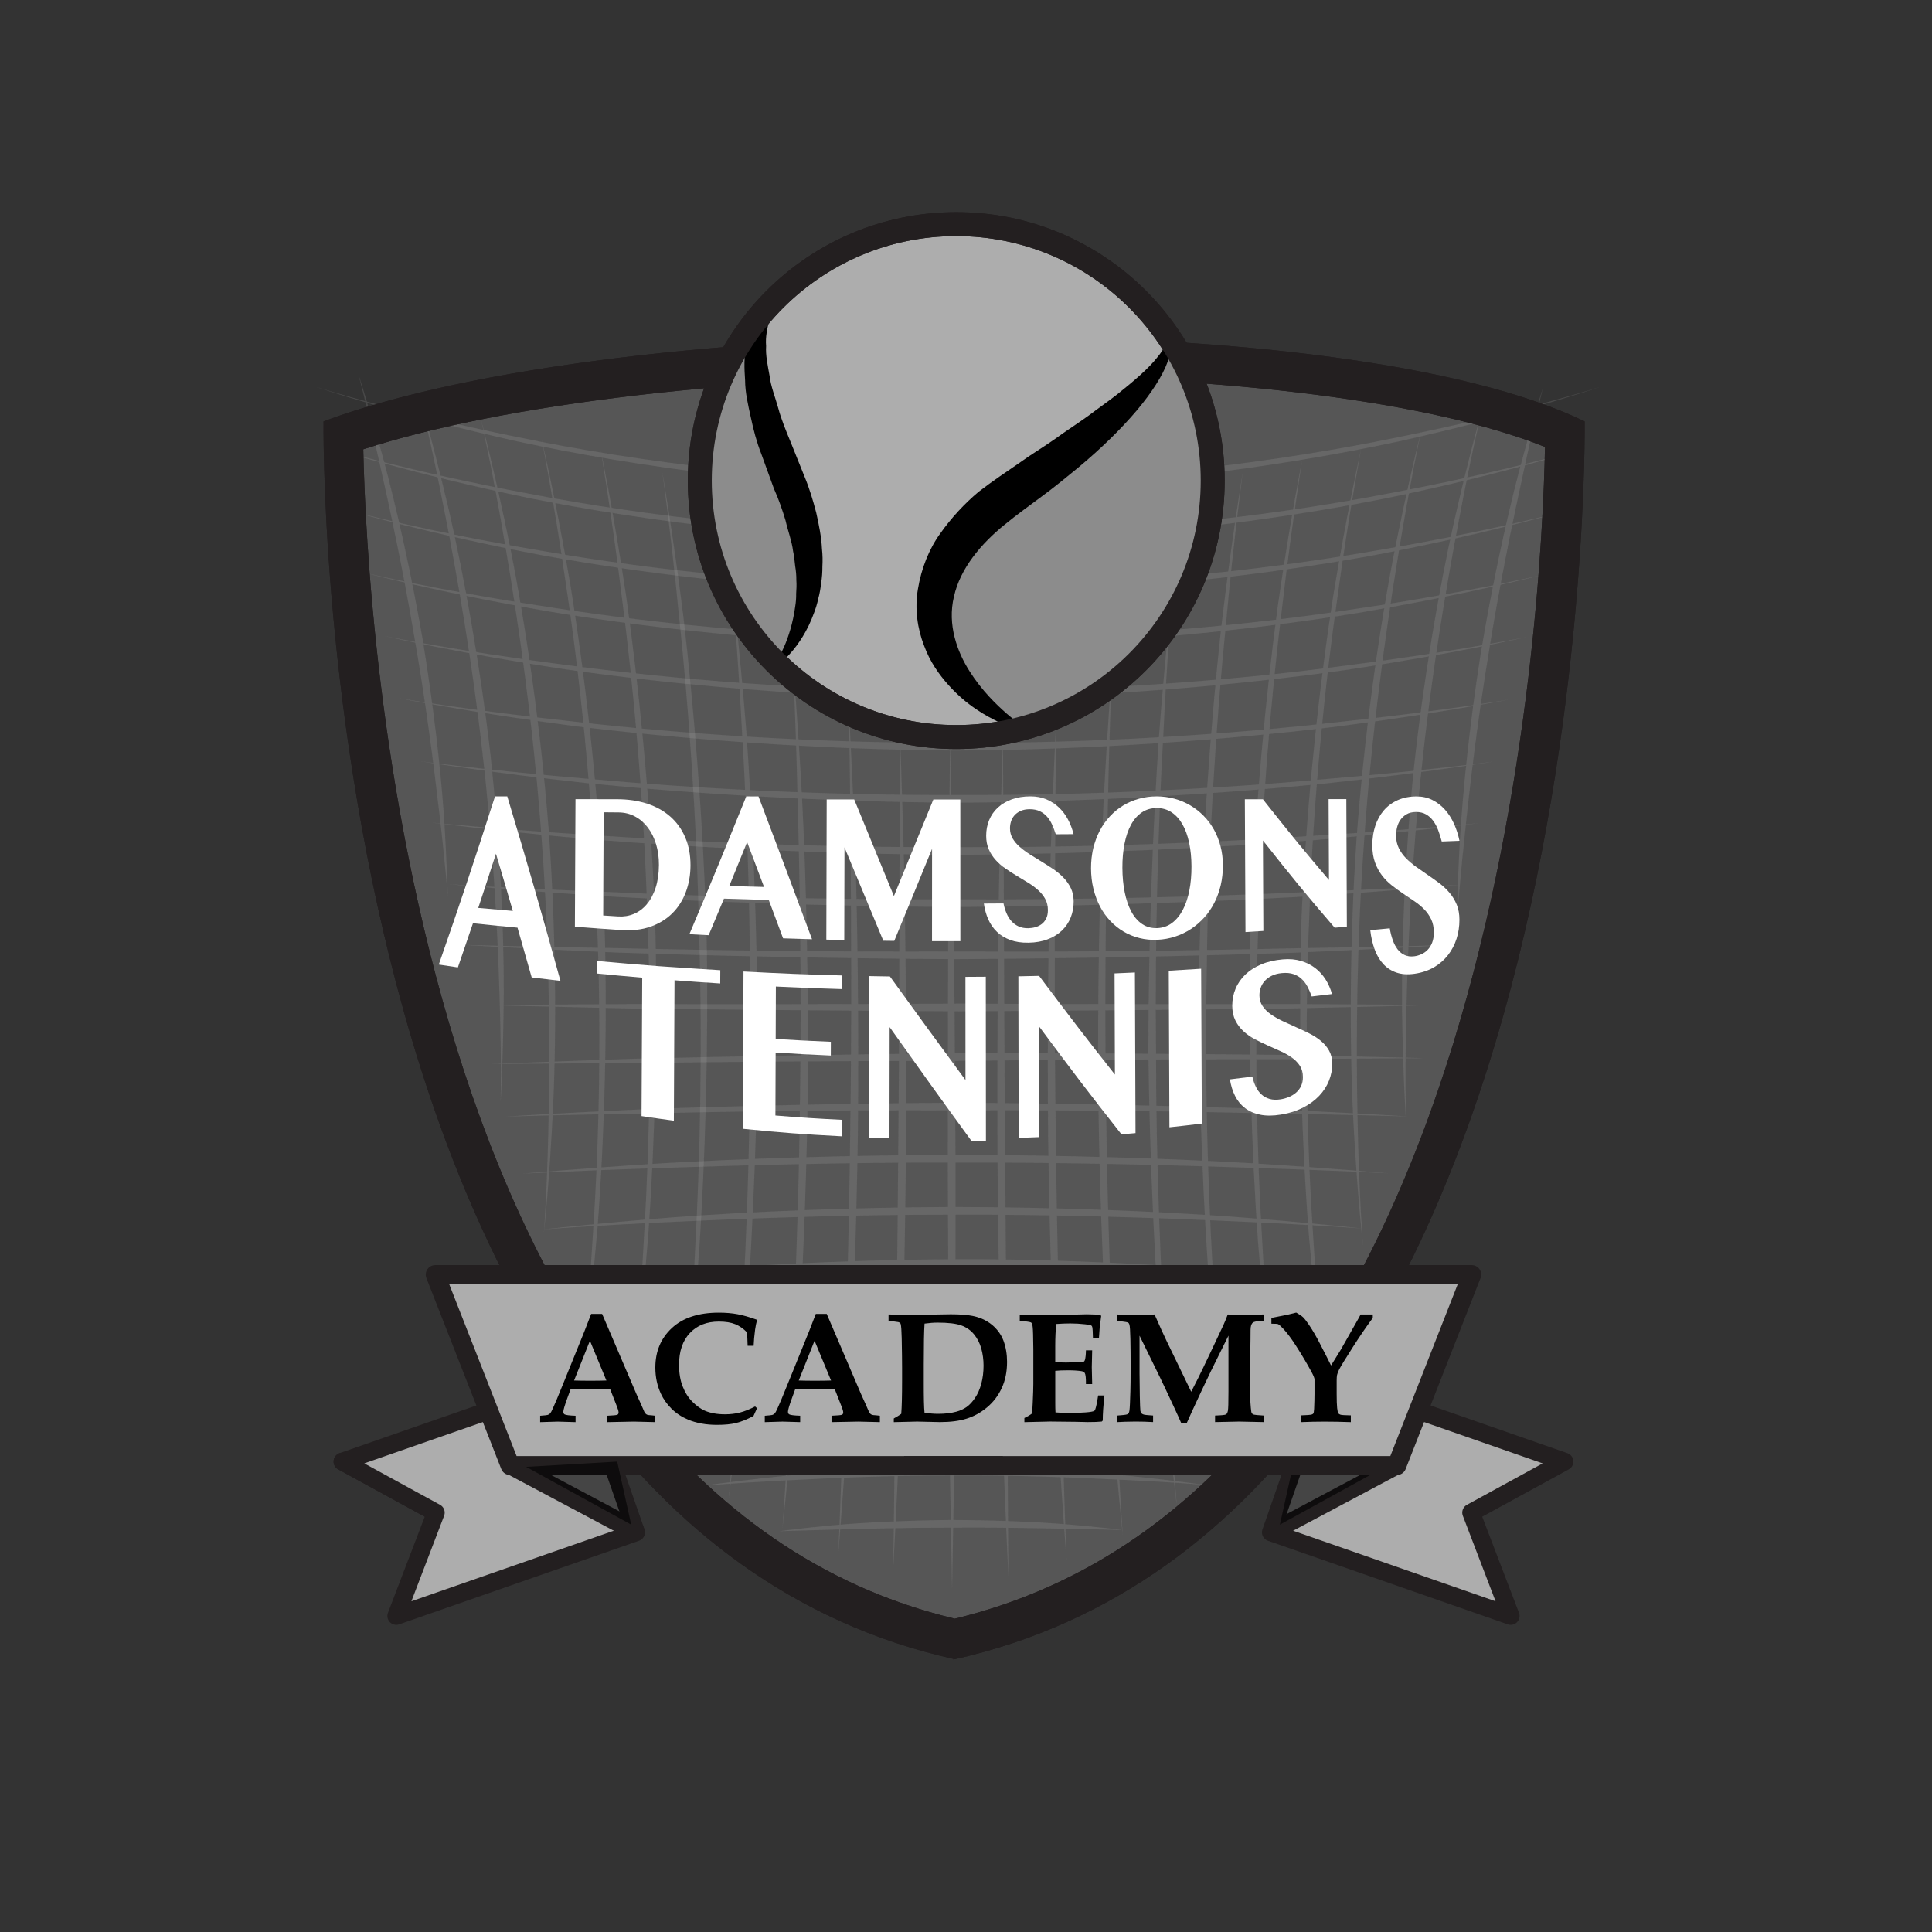<?xml version="1.0" encoding="utf-8"?>
<!-- Generator: Adobe Illustrator 17.0.0, SVG Export Plug-In . SVG Version: 6.00 Build 0)  -->
<!DOCTYPE svg PUBLIC "-//W3C//DTD SVG 1.1//EN" "http://www.w3.org/Graphics/SVG/1.1/DTD/svg11.dtd">
<svg version="1.1" id="Layer_1" xmlns="http://www.w3.org/2000/svg" xmlns:xlink="http://www.w3.org/1999/xlink" x="0px" y="0px"
	 width="85px" height="85px" viewBox="0 0 85 85" enable-background="new 0 0 85 85" xml:space="preserve">
<rect x="0" y="0" width="85" height="85" fill="#333333" stroke="none"/>
<path id="Blue_1_" fill="#3C5A99" d="M236.26,70.26c1.575,0,2.853-1.278,2.853-2.853V21.418c0-1.576-1.277-2.853-2.853-2.853
	h-45.989c-1.576,0-2.853,1.277-2.853,2.853v45.989c0,1.576,1.277,2.853,2.853,2.853C190.271,70.26,236.26,70.26,236.26,70.26z"/>
<path id="f" fill="#FFFFFF" d="M223.086,70.26V50.241h6.719l1.006-7.802h-7.726v-4.981c0-2.259,0.627-3.798,3.866-3.798l4.131-0.002
	V26.68c-0.714-0.095-3.167-0.308-6.02-0.308c-5.956,0-10.034,3.636-10.034,10.313v5.754h-6.737v7.802h6.737V70.26H223.086z"/>
<g>
	<path fill="#565656" d="M42.007,72.107c-25.521-5.869-26.841-47.456-26.901-52.96c6.188-2.152,16.959-3.479,28.37-3.479
		c11.096,0,20.499,1.275,25.373,3.424C68.796,24.365,67.555,66.164,42.007,72.107z"/>
	<path fill="#231F20" d="M43.475,16.536c10.597,0,19.602,1.16,24.498,3.129c-0.135,7.068-1.982,45.762-25.966,51.55
		C18.1,65.513,16.138,27.106,15.983,19.768C22.163,17.764,32.511,16.536,43.475,16.536 M43.475,14.801
		c-11.178,0-22.734,1.308-29.24,3.738c0,0-0.636,48.082,27.711,54.445v0.028c28.408-6.31,27.772-54.472,27.772-54.472
		C64.469,15.993,54.144,14.801,43.475,14.801L43.475,14.801z"/>
</g>
<polygon fill="#ADADAD" stroke="#231F20" stroke-width="0.782" stroke-linecap="square" stroke-linejoin="round" stroke-miterlimit="10" points="
	66.464,71.095 55.912,67.417 58.279,60.625 68.831,64.303 64.724,66.549 "/>
<line fill="none" stroke="#231F20" stroke-width="0.782" stroke-linecap="round" stroke-linejoin="round" stroke-miterlimit="10" x1="56.136" y1="67.305" x2="61.466" y2="64.469"/>
<g>
	<g>
		<g opacity="0.1">
			<path fill="#CCCCCC" d="M70.397,17.022c0,0-3.545,1.218-8.848,2.396c-5.295,1.142-12.351,2.101-19.398,2.129
				c-7.047-0.028-14.103-0.987-19.398-2.129c-5.303-1.178-8.849-2.397-8.849-2.397s3.516,1.13,8.805,2.198
				c5.297,1.104,12.365,2.017,19.441,1.989c7.076,0.028,14.144-0.884,19.441-1.989C66.88,18.152,70.397,17.022,70.397,17.022z"/>
			<path fill="#CCCCCC" d="M69.648,19.737c0,0-3.45,1.105-8.612,2.174c-5.155,1.033-12.024,1.902-18.885,1.93
				c-6.861-0.028-13.73-0.897-18.885-1.93c-5.162-1.07-8.612-2.175-8.612-2.175s3.424,1.017,8.573,1.976
				c5.157,0.996,12.037,1.818,18.924,1.79c6.888,0.028,13.768-0.794,18.924-1.79C66.224,20.754,69.648,19.737,69.648,19.737z"/>
			<path fill="#CCCCCC" d="M68.729,22.517c0,0-3.342,0.976-8.342,1.922c-4.994,0.91-11.649,1.673-18.298,1.698
				c-6.648-0.032-13.304-0.804-18.298-1.719c-5.001-0.952-8.342-1.932-8.342-1.932s3.318,0.892,8.308,1.734
				c4.996,0.878,11.661,1.604,18.332,1.579c6.672,0.032,13.337-0.685,18.332-1.557C65.41,23.405,68.729,22.517,68.729,22.517z"/>
			<path fill="#CCCCCC" d="M67.897,25.281c0,0-3.251,0.853-8.117,1.68c-4.861,0.79-11.338,1.453-17.81,1.471
				c-6.472-0.039-12.949-0.722-17.81-1.528c-4.866-0.843-8.117-1.707-8.117-1.707s3.231,0.776,8.087,1.508
				c4.862,0.768,11.348,1.405,17.84,1.388c6.492,0.039,12.978-0.577,17.84-1.329C64.666,26.047,67.897,25.281,67.897,25.281z"/>
			<path fill="#CCCCCC" d="M67.15,28.029c0,0-3.148,0.728-7.862,1.437c-4.709,0.672-10.985,1.238-17.255,1.26
				c-6.271-0.034-12.546-0.612-17.255-1.293c-4.714-0.718-7.862-1.452-7.862-1.452s3.131,0.647,7.836,1.254
				c4.71,0.643,10.993,1.174,17.281,1.152c6.288,0.034,12.571-0.484,17.281-1.119C64.019,28.67,67.15,28.029,67.15,28.029z"/>
			<path fill="#CCCCCC" d="M66.369,30.781c0,0-3.056,0.605-7.633,1.196c-4.573,0.555-10.668,1.022-16.759,1.043
				c-6.091-0.036-12.186-0.518-16.76-1.083c-4.577-0.602-7.634-1.215-7.634-1.215s3.042,0.526,7.612,1.018
				c4.574,0.528,10.675,0.963,16.781,0.942c6.106,0.036,12.207-0.384,16.781-0.901C63.327,31.3,66.369,30.781,66.369,30.781z"/>
			<path fill="#CCCCCC" d="M65.673,33.511c0,0-2.953,0.485-7.377,0.962c-4.421,0.441-10.314,0.816-16.203,0.842
				c-5.889-0.03-11.782-0.409-16.203-0.853c-4.424-0.48-7.377-0.967-7.377-0.967s2.942,0.4,7.36,0.77
				c4.422,0.406,10.319,0.737,16.22,0.711c5.901,0.03,11.798-0.297,16.22-0.7C62.732,33.909,65.673,33.511,65.673,33.511z"/>
			<path fill="#CCCCCC" d="M65.058,36.217c0,0-2.882,0.374-7.2,0.745c-4.316,0.335-10.069,0.621-15.82,0.647
				c-5.751-0.031-11.504-0.323-15.82-0.663c-4.319-0.376-7.201-0.753-7.201-0.753s2.873,0.291,7.187,0.556
				c4.317,0.302,10.074,0.546,15.833,0.521c5.76,0.032,11.517-0.207,15.833-0.504C62.185,36.506,65.058,36.217,65.058,36.217z"/>
			<path fill="#CCCCCC" d="M64.297,38.919c0,0-2.785,0.264-6.96,0.53c-4.173,0.23-9.737,0.429-15.299,0.456
				c-5.562-0.03-11.125-0.233-15.299-0.467c-4.175-0.269-6.96-0.535-6.96-0.535s2.779,0.18,6.951,0.339
				c4.174,0.195,9.74,0.35,15.307,0.324c5.568,0.031,11.134-0.12,15.307-0.312C61.518,39.097,64.297,38.919,64.297,38.919z"/>
			<path fill="#CCCCCC" d="M63.725,41.579c0,0-2.712,0.164-6.779,0.336c-4.066,0.136-9.487,0.256-14.906,0.284
				c-5.42-0.029-10.84-0.152-14.906-0.29c-4.067-0.173-6.779-0.339-6.779-0.339s2.709,0.081,6.774,0.143
				c4.066,0.099,9.488,0.174,14.911,0.147c5.423,0.03,10.845-0.043,14.911-0.14C61.016,41.659,63.725,41.579,63.725,41.579z"/>
			<path fill="#CCCCCC" d="M63.334,44.211c0,0-2.635,0.073-6.586,0.157c-3.951,0.049-9.219,0.097-14.487,0.126
				c-5.268-0.028-10.536-0.076-14.487-0.124c-3.951-0.084-6.586-0.156-6.586-0.156s2.634-0.012,6.585-0.039
				c3.951,0.009,9.22,0.009,14.489-0.02c5.269,0.028,10.537,0.028,14.489,0.018C60.701,44.199,63.334,44.211,63.334,44.211z"/>
			<path fill="#CCCCCC" d="M62.675,46.555c0,0-2.564,0.013-6.412,0.047c-3.848-0.002-8.979,0.013-14.112,0.07
				c-5.132,0-10.265,0.045-14.114,0.097c-3.849,0.017-6.415,0.045-6.415,0.045s2.567-0.112,6.416-0.239
				c3.849-0.092,8.981-0.185,14.111-0.242c5.131,0,10.262,0.034,14.11,0.075C60.108,46.485,62.675,46.555,62.675,46.555z"/>
			<path fill="#CCCCCC" d="M49.377,67.315c0,0-0.939-0.028-2.352-0.054c-1.414-0.026-3.303-0.069-5.193-0.05
				c-1.89-0.005-3.779,0.05-5.192,0.086c-1.413,0.036-2.352,0.07-2.352,0.07s0.948-0.134,2.364-0.262
				c1.416-0.128,3.299-0.214,5.181-0.232c1.882,0.006,3.765,0.079,5.181,0.198C48.43,67.187,49.377,67.315,49.377,67.315z"/>
			<path fill="#CCCCCC" d="M53.03,65.332c0,0-1.378-0.122-3.451-0.217c-2.073-0.106-4.844-0.217-7.615-0.2
				c-2.771-0.006-5.542,0.114-7.615,0.228c-2.072,0.103-3.45,0.229-3.45,0.229s1.388-0.206,3.466-0.423
				c2.077-0.207,4.839-0.357,7.6-0.373c2.761,0.007,5.524,0.147,7.6,0.346C51.642,65.131,53.03,65.332,53.03,65.332z"/>
			<path fill="#CCCCCC" d="M63.104,56.916c0,0-2.435-0.294-6.092-0.57c-3.658-0.288-8.543-0.572-13.429-0.603
				c-4.886-0.055-9.771,0.142-13.43,0.366c-3.658,0.213-6.094,0.465-6.094,0.465s2.445-0.337,6.108-0.664
				c3.662-0.316,8.538-0.536,13.413-0.506c4.876,0.054,9.752,0.36,13.415,0.74C60.658,56.536,63.104,56.916,63.104,56.916z"/>
			<path fill="#CCCCCC" d="M59.905,54.047c0,0-2.244-0.17-5.614-0.314c-3.37-0.155-7.869-0.309-12.368-0.292
				c-4.499-0.006-8.997,0.158-12.368,0.32c-3.37,0.151-5.613,0.325-5.613,0.325s2.251-0.259,5.625-0.525
				c3.373-0.255,7.865-0.442,12.356-0.459c4.492,0.007,8.984,0.185,12.356,0.432C57.654,53.794,59.905,54.047,59.905,54.047z"/>
			<path fill="#CCCCCC" d="M61.082,51.623c0,0-2.378-0.132-5.947-0.242c-3.57-0.121-8.333-0.248-13.097-0.234
				c-4.764-0.01-9.527,0.121-13.097,0.245c-3.569,0.112-5.947,0.246-5.947,0.246s2.383-0.22,5.956-0.447
				c3.572-0.216,8.33-0.369,13.089-0.383c4.758,0.01,9.517,0.16,13.089,0.373C58.699,51.405,61.082,51.623,61.082,51.623z"/>
			<path fill="#CCCCCC" d="M61.963,49.118c0,0-2.482-0.076-6.206-0.133c-3.725-0.093-8.693-0.161-13.662-0.132
				c-4.969-0.028-9.937,0.042-13.662,0.136c-3.724,0.058-6.206,0.135-6.206,0.135s2.485-0.16,6.212-0.328
				c3.725-0.133,8.692-0.252,13.657-0.281c4.965,0.028,9.932,0.146,13.657,0.278C59.478,48.959,61.963,49.118,61.963,49.118z"/>
			<path fill="#CCCCCC" d="M15.773,16.481c0,0,0.468,1.448,1.067,3.613c0.587,2.162,1.232,5.028,1.731,7.893
				c0.475,2.86,0.806,5.719,0.957,7.862c0.14,2.142,0.171,3.574,0.171,3.574s-0.107-1.436-0.364-3.596
				c-0.247-2.159-0.616-5.035-1.123-7.911c-0.482-2.871-1.101-5.741-1.588-7.88C16.149,17.901,15.773,16.481,15.773,16.481z"/>
			<path fill="#CCCCCC" d="M18.499,17.6c0,0,0.569,1.943,1.251,4.85c0.67,2.904,1.364,6.761,1.813,10.616
				c0.425,3.852,0.607,7.704,0.6,10.596c-0.017,2.892-0.138,4.825-0.138,4.825s0.046-1.928-0.052-4.828
				c-0.086-2.9-0.303-6.769-0.759-10.639c-0.432-3.867-1.104-7.732-1.677-10.619C18.978,19.517,18.499,17.6,18.499,17.6z"/>
			<path fill="#CCCCCC" d="M21.172,18.497c0,0,0.597,2.244,1.277,5.601c0.669,3.355,1.326,7.814,1.68,12.272
				c0.33,4.456,0.358,8.912,0.208,12.259c-0.16,3.347-0.405,5.584-0.405,5.584s0.168-2.228,0.214-5.577
				c0.058-3.35-0.001-7.823-0.361-12.296c-0.336-4.471-0.973-8.941-1.547-12.283C21.678,20.718,21.172,18.497,21.172,18.497z"/>
			<path fill="#CCCCCC" d="M23.829,19.309c0,0,0.149,0.645,0.387,1.774c0.235,1.128,0.555,2.739,0.882,4.67
				c0.622,3.857,1.23,8.997,1.474,14.133c0.187,5.133,0.012,10.27-0.284,14.125c-0.164,1.929-0.346,3.537-0.484,4.664
				c-0.141,1.127-0.235,1.771-0.235,1.771s0.072-0.641,0.176-1.764c0.107-1.123,0.246-2.728,0.358-4.656
				c0.256-3.858,0.379-9.005,0.131-14.156c-0.191-5.149-0.751-10.293-1.333-14.148c-0.275-1.925-0.547-3.528-0.748-4.65
				C23.954,19.949,23.829,19.309,23.829,19.309z"/>
			<path fill="#CCCCCC" d="M26.428,19.794c0,0,0.131,0.64,0.341,1.76c0.206,1.12,0.486,2.718,0.774,4.636
				c0.541,3.83,1.067,8.934,1.273,14.034c0.149,5.098-0.018,10.2-0.289,14.028c-0.151,1.915-0.317,3.512-0.443,4.631
				c-0.129,1.119-0.214,1.758-0.214,1.758s0.063-0.637,0.155-1.752c0.095-1.116,0.217-2.71,0.317-4.624
				c0.231-3.831,0.347-8.941,0.136-14.055c-0.154-5.112-0.631-10.22-1.133-14.049c-0.234-1.912-0.467-3.505-0.64-4.619
				C26.535,20.43,26.428,19.794,26.428,19.794z"/>
			<path fill="#CCCCCC" d="M32.218,25.835c0,0,0.075,0.628,0.193,1.726c0.114,1.098,0.268,2.667,0.419,4.548
				c0.27,3.76,0.496,8.772,0.505,13.782c-0.047,5.01-0.312,10.022-0.611,13.782c-0.166,1.881-0.332,3.45-0.455,4.548
				c-0.126,1.099-0.207,1.727-0.207,1.727s0.057-0.626,0.144-1.721c0.091-1.095,0.212-2.661,0.325-4.54
				c0.26-3.761,0.475-8.777,0.467-13.795c0.048-5.019-0.128-10.035-0.358-13.796c-0.099-1.879-0.208-3.445-0.29-4.54
				C32.271,26.461,32.218,25.835,32.218,25.835z"/>
			<path fill="#CCCCCC" d="M34.879,29.067c0,0,0.205,2.389,0.404,5.968c0.187,3.579,0.297,8.347,0.254,13.115
				c-0.067,4.768-0.287,9.537-0.561,13.117c-0.285,3.581-0.55,5.971-0.55,5.971s0.177-2.382,0.346-5.958
				c0.181-3.577,0.381-8.351,0.427-13.126c0.07-4.775-0.014-9.55-0.111-13.128C35.003,31.45,34.879,29.067,34.879,29.067z"/>
			<path fill="#CCCCCC" d="M37.342,31.155c0,0,0.136,2.326,0.269,5.812c0.121,3.486,0.177,8.132,0.134,12.777
				c-0.067,4.646-0.234,9.292-0.443,12.779c-0.221,3.488-0.42,5.814-0.42,5.814s0.109-2.321,0.213-5.805
				c0.116-3.484,0.263-8.134,0.311-12.784c0.071-4.65,0.043-9.3,0.012-12.786C37.398,33.477,37.342,31.155,37.342,31.155z"/>
			<path fill="#CCCCCC" d="M39.586,32.023c0,0,0.089,2.314,0.182,5.784c0.082,3.47,0.114,8.095,0.092,12.72
				c-0.045,4.625-0.145,9.251-0.283,12.721c-0.15,3.471-0.281,5.786-0.281,5.786s0.04-2.312,0.072-5.78
				c0.044-3.469,0.124-8.096,0.152-12.724c0.051-4.628,0.048-9.255,0.056-12.725C39.595,34.336,39.586,32.023,39.586,32.023z"/>
			<path fill="#CCCCCC" d="M41.802,32.621c0,0,0.053,2.331,0.124,5.826c0.06,3.496,0.09,8.156,0.114,12.817
				c0.001,4.661-0.004,9.322-0.05,12.818c-0.057,3.496-0.103,5.827-0.103,5.827s-0.046-2.33-0.107-5.825
				c-0.049-3.495-0.063-8.156-0.081-12.817c0.005-4.661,0.005-9.322,0.035-12.818C41.776,34.951,41.802,32.621,41.802,32.621z"/>
			<path fill="#CCCCCC" d="M67.892,17.029c0,0-0.378,1.462-0.849,3.662c-0.484,2.203-1.093,5.156-1.559,8.112
				c-0.49,2.96-0.836,5.92-1.062,8.14c-0.237,2.222-0.327,3.699-0.327,3.699s0.014-1.475,0.134-3.68
				c0.131-2.207,0.439-5.15,0.898-8.093c0.483-2.948,1.119-5.897,1.702-8.122C67.424,18.519,67.892,17.029,67.892,17.029z"/>
			<path fill="#CCCCCC" d="M65.181,18.121c0,0-0.469,1.941-1.014,4.86c-0.557,2.922-1.205,6.832-1.611,10.744
				c-0.43,3.915-0.618,7.83-0.681,10.763c-0.075,2.933-0.013,4.883-0.013,4.883s-0.137-1.956-0.177-4.882
				c-0.029-2.926,0.124-6.824,0.524-10.722c0.423-3.901,1.094-7.802,1.747-10.74C64.621,20.086,65.181,18.121,65.181,18.121z"/>
			<path fill="#CCCCCC" d="M62.521,18.993c0,0-0.489,2.227-1.028,5.576c-0.55,3.351-1.158,7.832-1.469,12.315
				c-0.334,4.485-0.371,8.969-0.297,12.327c0.062,3.358,0.238,5.591,0.238,5.591s-0.254-2.243-0.429-5.599
				c-0.164-3.356-0.159-7.824,0.146-12.291c0.328-4.469,0.957-8.94,1.602-12.304C61.942,21.242,62.521,18.993,62.521,18.993z"/>
			<path fill="#CCCCCC" d="M59.877,19.781c0,0-0.119,0.638-0.308,1.755c-0.192,1.117-0.451,2.714-0.712,4.632
				c-0.554,3.841-1.082,8.964-1.252,14.092c-0.227,5.13-0.094,10.256,0.166,14.099c0.114,1.92,0.253,3.519,0.36,4.637
				c0.104,1.118,0.175,1.757,0.175,1.757s-0.093-0.642-0.235-1.764c-0.138-1.122-0.32-2.724-0.486-4.645
				c-0.3-3.84-0.485-8.957-0.319-14.069c0.223-5.115,0.799-10.235,1.393-14.076c0.314-1.923,0.62-3.527,0.846-4.651
				C59.733,20.423,59.877,19.781,59.877,19.781z"/>
			<path fill="#CCCCCC" d="M57.289,20.244c0,0-0.101,0.634-0.261,1.744c-0.163,1.111-0.384,2.698-0.605,4.603
				c-0.475,3.816-0.923,8.906-1.057,14c-0.192,5.096-0.068,10.188,0.165,14.005c0.101,1.908,0.222,3.496,0.316,4.608
				C55.938,60.316,56,60.95,56,60.95s-0.084-0.637-0.213-1.752c-0.125-1.114-0.291-2.706-0.443-4.615
				c-0.272-3.815-0.448-8.9-0.318-13.98c0.187-5.083,0.684-10.169,1.198-13.986c0.274-1.91,0.541-3.504,0.738-4.619
				C57.163,20.882,57.289,20.244,57.289,20.244z"/>
			<path fill="#CCCCCC" d="M54.684,20.753c0,0-0.383,2.721-0.757,6.807c-0.41,4.091-0.776,9.547-0.832,15.007
				c-0.113,5.461,0.085,10.918,0.37,15.009c0.25,4.089,0.552,6.81,0.552,6.81s-0.383-2.732-0.741-6.825
				c-0.324-4.09-0.571-9.541-0.518-14.989c0.11-5.449,0.524-10.901,0.973-14.992C54.215,23.487,54.684,20.753,54.684,20.753z"/>
			<path fill="#CCCCCC" d="M51.559,26.233c0,0-0.048,0.624-0.121,1.717c-0.076,1.093-0.175,2.655-0.265,4.53
				c-0.212,3.752-0.369,8.756-0.313,13.763c0,5.006,0.212,10.01,0.464,13.762c0.11,1.875,0.226,3.436,0.314,4.529
				c0.084,1.093,0.138,1.717,0.138,1.717s-0.078-0.626-0.201-1.722c-0.12-1.096-0.282-2.66-0.444-4.537
				c-0.292-3.751-0.553-8.752-0.608-13.75c0.002-4.998,0.209-9.998,0.46-13.749c0.141-1.877,0.286-3.441,0.394-4.537
				C51.488,26.859,51.559,26.233,51.559,26.233z"/>
			<path fill="#CCCCCC" d="M48.924,29.444c0,0-0.11,2.379-0.181,5.95c-0.083,3.572-0.154,8.337-0.082,13.104
				c0.049,4.766,0.242,9.531,0.412,13.102c0.158,3.57,0.324,5.947,0.324,5.947s-0.254-2.385-0.529-5.96
				c-0.263-3.574-0.476-8.334-0.545-13.094c-0.046-4.76,0.052-9.519,0.225-13.092C48.732,31.828,48.924,29.444,48.924,29.444z"/>
			<path fill="#CCCCCC" d="M46.478,31.517c0,0-0.045,2.319-0.054,5.801c-0.021,3.482-0.041,8.126,0.029,12.77
				c0.047,4.644,0.183,9.288,0.285,12.768c0.091,3.48,0.187,5.798,0.187,5.798s-0.186-2.324-0.394-5.807
				c-0.197-3.483-0.352-8.123-0.417-12.764c-0.042-4.64,0.006-9.28,0.118-12.762C46.353,33.84,46.478,31.517,46.478,31.517z"/>
			<path fill="#CCCCCC" d="M44.127,32.378c0,0,0.003,2.311,0.032,5.778c0.018,3.467,0.021,8.091,0.065,12.715
				c0.021,4.624,0.083,9.247,0.107,12.714c0.013,3.466,0.034,5.777,0.034,5.777s-0.112-2.313-0.243-5.781
				c-0.119-3.468-0.2-8.09-0.238-12.712c-0.015-4.622,0.011-9.244,0.083-12.711C44.05,34.69,44.127,32.378,44.127,32.378z"/>
			<path fill="none" d="M23.402,64.933"/>
			<path fill="none" d="M25.465,66.464"/>
			<path fill="#FFFFFF" d="M63.956,63.768"/>
			<path fill="#FFFFFF" d="M62.685,54.03"/>
			<path fill="none" d="M60.839,64.923"/>
			<path fill="none" d="M58.776,66.454"/>
		</g>
		<g opacity="0.1">
			<path fill="#CCCCCC" d="M29.139,20.772c0,0,0.448,2.542,0.926,6.348c0.443,3.803,0.867,8.871,1.021,13.936
				c0.098,5.064-0.072,10.13-0.323,13.932c-0.285,3.804-0.602,6.343-0.602,6.343s0.241-2.53,0.42-6.332
				c0.213-3.803,0.333-8.876,0.176-13.953c-0.102-5.075-0.479-10.146-0.884-13.949C29.504,23.3,29.139,20.772,29.139,20.772z"/>
		</g>
	</g>
</g>
<line fill="none" stroke="#231F20" stroke-width="0.782" stroke-linecap="round" stroke-linejoin="round" stroke-miterlimit="10" x1="15.067" y1="64.303" x2="19.174" y2="66.549"/>
<polyline opacity="0.6" enable-background="new    " points="23.328,64.651 27.952,67.194 27.335,64.419 "/>
<polyline opacity="0.6" enable-background="new    " points="60.933,64.535 56.31,67.078 56.926,64.304 "/>
<g>
	<path fill="none" d="M30.649,63.957"/>
</g>
<g>
	<path fill="none" d="M30.649,24.541"/>
</g>
<g opacity="0.5">
	<g>
		<g opacity="0.1">
			<path fill="#CCCCCC" d="M70.397,17.022c0,0-3.545,1.218-8.848,2.396c-5.295,1.142-12.351,2.101-19.398,2.129
				c-7.047-0.028-14.103-0.987-19.398-2.129c-5.303-1.178-8.849-2.397-8.849-2.397s3.516,1.13,8.805,2.198
				c5.297,1.104,12.365,2.017,19.441,1.989c7.076,0.028,14.144-0.884,19.441-1.989C66.88,18.152,70.397,17.022,70.397,17.022z"/>
			<path fill="#CCCCCC" d="M69.648,19.737c0,0-3.45,1.105-8.612,2.174c-5.155,1.033-12.024,1.902-18.885,1.93
				c-6.861-0.028-13.73-0.897-18.885-1.93c-5.162-1.07-8.612-2.175-8.612-2.175s3.424,1.017,8.574,1.976
				c5.157,0.996,12.037,1.818,18.924,1.79c6.888,0.028,13.768-0.794,18.924-1.79C66.224,20.754,69.648,19.737,69.648,19.737z"/>
			<path fill="#CCCCCC" d="M68.729,22.517c0,0-3.342,0.976-8.342,1.922c-4.994,0.91-11.649,1.673-18.298,1.698
				c-6.648-0.032-13.304-0.804-18.298-1.719c-5.001-0.952-8.342-1.932-8.342-1.932s3.318,0.892,8.308,1.734
				c4.996,0.878,11.661,1.604,18.332,1.579c6.672,0.032,13.337-0.685,18.332-1.557C65.41,23.405,68.729,22.517,68.729,22.517z"/>
			<path fill="#CCCCCC" d="M67.897,25.281c0,0-3.251,0.853-8.117,1.68c-4.861,0.79-11.338,1.453-17.81,1.471
				c-6.472-0.039-12.949-0.722-17.81-1.528c-4.866-0.843-8.117-1.707-8.117-1.707s3.231,0.776,8.087,1.508
				c4.862,0.768,11.348,1.405,17.84,1.388c6.492,0.039,12.978-0.577,17.84-1.329C64.666,26.047,67.897,25.281,67.897,25.281z"/>
			<path fill="#CCCCCC" d="M67.15,28.029c0,0-3.148,0.728-7.862,1.437c-4.709,0.672-10.985,1.238-17.255,1.26
				c-6.271-0.034-12.546-0.612-17.255-1.293c-4.714-0.718-7.862-1.452-7.862-1.452s3.131,0.647,7.836,1.254
				c4.71,0.643,10.993,1.174,17.281,1.152c6.288,0.034,12.571-0.484,17.281-1.119C64.019,28.67,67.15,28.029,67.15,28.029z"/>
			<path fill="#CCCCCC" d="M66.369,30.781c0,0-3.056,0.605-7.633,1.196c-4.573,0.555-10.668,1.022-16.759,1.043
				c-6.091-0.036-12.186-0.518-16.76-1.083c-4.577-0.602-7.634-1.215-7.634-1.215s3.042,0.526,7.612,1.018
				c4.574,0.528,10.675,0.963,16.781,0.942c6.106,0.036,12.207-0.384,16.781-0.901C63.328,31.3,66.369,30.781,66.369,30.781z"/>
			<path fill="#CCCCCC" d="M65.673,33.511c0,0-2.953,0.485-7.377,0.962c-4.421,0.441-10.314,0.816-16.203,0.842
				c-5.889-0.03-11.782-0.409-16.203-0.853c-4.424-0.48-7.377-0.967-7.377-0.967s2.942,0.4,7.36,0.77
				c4.422,0.406,10.319,0.737,16.22,0.711c5.901,0.03,11.798-0.297,16.22-0.7C62.732,33.909,65.673,33.511,65.673,33.511z"/>
			<path fill="#CCCCCC" d="M65.058,36.217c0,0-2.882,0.374-7.2,0.745c-4.316,0.335-10.069,0.621-15.82,0.647
				c-5.751-0.031-11.504-0.323-15.82-0.663c-4.319-0.376-7.201-0.753-7.201-0.753s2.873,0.291,7.187,0.556
				c4.317,0.302,10.074,0.546,15.833,0.521c5.76,0.032,11.517-0.207,15.833-0.504C62.185,36.506,65.058,36.217,65.058,36.217z"/>
			<path fill="#CCCCCC" d="M64.297,38.919c0,0-2.785,0.264-6.96,0.53c-4.173,0.23-9.737,0.429-15.299,0.456
				c-5.562-0.03-11.125-0.233-15.299-0.467c-4.175-0.269-6.96-0.535-6.96-0.535s2.779,0.18,6.951,0.339
				c4.174,0.195,9.74,0.35,15.307,0.324c5.568,0.031,11.134-0.121,15.307-0.312C61.518,39.097,64.297,38.919,64.297,38.919z"/>
			<path fill="#CCCCCC" d="M63.725,41.579c0,0-2.712,0.164-6.779,0.336c-4.066,0.136-9.487,0.256-14.906,0.284
				c-5.42-0.029-10.84-0.152-14.906-0.29c-4.067-0.173-6.779-0.339-6.779-0.339s2.709,0.081,6.774,0.143
				c4.066,0.099,9.488,0.174,14.911,0.147c5.423,0.03,10.845-0.043,14.911-0.14C61.016,41.659,63.725,41.579,63.725,41.579z"/>
			<path fill="#CCCCCC" d="M63.334,44.211c0,0-2.635,0.073-6.586,0.157c-3.951,0.049-9.219,0.097-14.487,0.126
				c-5.268-0.028-10.536-0.076-14.487-0.124c-3.951-0.084-6.586-0.156-6.586-0.156s2.634-0.012,6.585-0.039
				c3.951,0.009,9.22,0.009,14.489-0.02c5.269,0.028,10.537,0.028,14.489,0.018C60.701,44.199,63.334,44.211,63.334,44.211z"/>
			<path fill="#CCCCCC" d="M62.675,46.555c0,0-2.564,0.013-6.412,0.047c-3.848-0.002-8.979,0.013-14.112,0.07
				c-5.132,0-10.265,0.045-14.114,0.097c-3.849,0.017-6.415,0.045-6.415,0.045s2.567-0.112,6.416-0.239
				c3.849-0.092,8.981-0.185,14.111-0.242c5.131,0,10.262,0.034,14.11,0.075C60.108,46.485,62.675,46.555,62.675,46.555z"/>
			<path fill="#CCCCCC" d="M49.377,67.315c0,0-0.939-0.028-2.352-0.054c-1.414-0.026-3.303-0.069-5.193-0.05
				c-1.89-0.005-3.779,0.05-5.192,0.086c-1.413,0.036-2.352,0.07-2.352,0.07s0.948-0.134,2.364-0.262
				c1.416-0.128,3.299-0.214,5.181-0.232c1.882,0.006,3.765,0.079,5.181,0.198C48.43,67.187,49.377,67.315,49.377,67.315z"/>
			<path fill="#CCCCCC" d="M53.03,65.332c0,0-1.378-0.122-3.451-0.217c-2.073-0.106-4.844-0.217-7.615-0.2
				c-2.771-0.006-5.542,0.114-7.615,0.228c-2.072,0.103-3.45,0.229-3.45,0.229s1.388-0.206,3.466-0.423
				c2.077-0.207,4.839-0.357,7.6-0.373c2.761,0.007,5.524,0.147,7.6,0.346C51.642,65.131,53.03,65.332,53.03,65.332z"/>
			<path fill="#CCCCCC" d="M63.104,56.916c0,0-2.435-0.294-6.092-0.57c-3.658-0.288-8.543-0.572-13.429-0.603
				c-4.886-0.055-9.771,0.142-13.43,0.366c-3.658,0.213-6.094,0.464-6.094,0.464s2.445-0.337,6.108-0.664
				c3.662-0.316,8.538-0.536,13.413-0.506c4.876,0.054,9.752,0.36,13.415,0.74C60.658,56.536,63.104,56.916,63.104,56.916z"/>
			<path fill="#CCCCCC" d="M59.905,54.047c0,0-2.244-0.17-5.614-0.314c-3.37-0.155-7.869-0.309-12.368-0.292
				c-4.499-0.006-8.997,0.158-12.368,0.32c-3.37,0.151-5.613,0.325-5.613,0.325s2.251-0.259,5.625-0.525
				c3.373-0.255,7.865-0.442,12.356-0.459c4.492,0.007,8.984,0.185,12.356,0.432C57.654,53.794,59.905,54.047,59.905,54.047z"/>
			<path fill="#CCCCCC" d="M61.082,51.623c0,0-2.378-0.132-5.947-0.242c-3.57-0.121-8.333-0.248-13.097-0.234
				c-4.764-0.01-9.527,0.121-13.097,0.245c-3.569,0.112-5.947,0.246-5.947,0.246s2.383-0.22,5.956-0.447
				c3.572-0.216,8.33-0.369,13.089-0.383c4.758,0.01,9.517,0.16,13.089,0.373C58.699,51.405,61.082,51.623,61.082,51.623z"/>
			<path fill="#CCCCCC" d="M61.963,49.118c0,0-2.482-0.076-6.206-0.133c-3.725-0.093-8.693-0.161-13.662-0.132
				c-4.969-0.028-9.937,0.042-13.662,0.136c-3.724,0.058-6.206,0.135-6.206,0.135s2.485-0.16,6.212-0.328
				c3.725-0.133,8.692-0.252,13.657-0.281c4.965,0.028,9.932,0.146,13.657,0.278C59.478,48.959,61.963,49.118,61.963,49.118z"/>
			<path fill="#CCCCCC" d="M15.773,16.481c0,0,0.468,1.448,1.067,3.613c0.587,2.162,1.232,5.028,1.731,7.893
				c0.475,2.86,0.806,5.719,0.957,7.862c0.14,2.142,0.171,3.574,0.171,3.574s-0.107-1.436-0.365-3.596
				c-0.247-2.159-0.616-5.035-1.123-7.911c-0.482-2.871-1.101-5.741-1.588-7.88C16.149,17.901,15.773,16.481,15.773,16.481z"/>
			<path fill="#CCCCCC" d="M18.499,17.6c0,0,0.569,1.943,1.251,4.85c0.67,2.904,1.364,6.761,1.813,10.616
				c0.425,3.852,0.607,7.704,0.6,10.596c-0.017,2.892-0.138,4.825-0.138,4.825s0.046-1.928-0.052-4.828
				c-0.086-2.9-0.303-6.769-0.759-10.639c-0.432-3.867-1.104-7.732-1.677-10.619C18.978,19.517,18.499,17.6,18.499,17.6z"/>
			<path fill="#CCCCCC" d="M21.172,18.497c0,0,0.597,2.244,1.277,5.601c0.669,3.355,1.326,7.814,1.68,12.272
				c0.33,4.456,0.358,8.912,0.208,12.259c-0.16,3.347-0.405,5.584-0.405,5.584s0.168-2.228,0.214-5.577
				c0.058-3.35-0.001-7.823-0.361-12.296c-0.336-4.471-0.973-8.941-1.547-12.283C21.678,20.718,21.172,18.497,21.172,18.497z"/>
			<path fill="#CCCCCC" d="M23.829,19.309c0,0,0.149,0.645,0.387,1.774c0.235,1.128,0.555,2.739,0.882,4.67
				c0.622,3.857,1.23,8.997,1.474,14.133c0.187,5.133,0.012,10.27-0.284,14.125c-0.164,1.929-0.346,3.537-0.484,4.664
				c-0.141,1.127-0.235,1.771-0.235,1.771s0.072-0.641,0.176-1.764c0.107-1.123,0.246-2.728,0.358-4.656
				c0.256-3.858,0.379-9.005,0.131-14.156c-0.191-5.149-0.751-10.293-1.333-14.148c-0.275-1.925-0.547-3.528-0.748-4.65
				C23.954,19.949,23.829,19.309,23.829,19.309z"/>
			<path fill="#CCCCCC" d="M26.428,19.794c0,0,0.131,0.64,0.341,1.76c0.206,1.12,0.486,2.718,0.774,4.636
				c0.541,3.83,1.067,8.934,1.273,14.034c0.149,5.098-0.018,10.2-0.289,14.028c-0.151,1.915-0.317,3.512-0.443,4.631
				c-0.129,1.119-0.214,1.758-0.214,1.758s0.063-0.637,0.155-1.752c0.095-1.116,0.217-2.71,0.317-4.624
				c0.231-3.831,0.347-8.941,0.136-14.055c-0.154-5.112-0.631-10.22-1.133-14.049c-0.234-1.912-0.467-3.505-0.64-4.619
				C26.535,20.43,26.428,19.794,26.428,19.794z"/>
			<path fill="#CCCCCC" d="M32.218,25.835c0,0,0.075,0.628,0.193,1.726c0.114,1.098,0.268,2.667,0.419,4.548
				c0.27,3.76,0.496,8.772,0.505,13.782c-0.047,5.01-0.312,10.022-0.611,13.782c-0.166,1.881-0.332,3.45-0.455,4.548
				c-0.126,1.099-0.207,1.727-0.207,1.727s0.057-0.626,0.144-1.721c0.091-1.095,0.212-2.661,0.325-4.54
				c0.26-3.761,0.475-8.777,0.467-13.795c0.048-5.019-0.128-10.035-0.358-13.796c-0.099-1.879-0.208-3.445-0.29-4.54
				C32.271,26.461,32.218,25.835,32.218,25.835z"/>
			<path fill="#CCCCCC" d="M34.879,29.067c0,0,0.205,2.389,0.404,5.968c0.187,3.579,0.297,8.347,0.254,13.115
				c-0.067,4.768-0.287,9.537-0.561,13.117c-0.285,3.581-0.55,5.971-0.55,5.971s0.177-2.382,0.346-5.958
				c0.181-3.577,0.381-8.351,0.427-13.126c0.07-4.775-0.014-9.55-0.111-13.128C35.003,31.45,34.879,29.067,34.879,29.067z"/>
			<path fill="#CCCCCC" d="M37.342,31.155c0,0,0.136,2.326,0.269,5.812c0.121,3.486,0.177,8.132,0.134,12.777
				c-0.067,4.646-0.234,9.292-0.443,12.779c-0.221,3.488-0.42,5.814-0.42,5.814s0.109-2.321,0.213-5.805
				c0.116-3.484,0.263-8.134,0.311-12.784c0.071-4.65,0.043-9.3,0.012-12.786C37.398,33.477,37.342,31.155,37.342,31.155z"/>
			<path fill="#CCCCCC" d="M39.586,32.023c0,0,0.089,2.314,0.182,5.784c0.082,3.47,0.114,8.095,0.092,12.72
				c-0.045,4.625-0.145,9.251-0.283,12.721c-0.15,3.471-0.281,5.786-0.281,5.786s0.04-2.312,0.072-5.78
				c0.044-3.469,0.124-8.096,0.152-12.724c0.051-4.628,0.048-9.255,0.056-12.725C39.595,34.336,39.586,32.023,39.586,32.023z"/>
			<path fill="#CCCCCC" d="M41.802,32.621c0,0,0.053,2.331,0.124,5.826c0.06,3.496,0.09,8.156,0.114,12.817
				c0.001,4.661-0.004,9.322-0.05,12.818c-0.057,3.496-0.103,5.827-0.103,5.827s-0.046-2.33-0.107-5.825
				c-0.049-3.495-0.063-8.156-0.081-12.817c0.005-4.661,0.005-9.322,0.035-12.818C41.776,34.951,41.802,32.621,41.802,32.621z"/>
			<path fill="#CCCCCC" d="M67.892,17.029c0,0-0.378,1.462-0.849,3.662c-0.484,2.203-1.093,5.156-1.559,8.112
				c-0.49,2.96-0.836,5.92-1.062,8.14c-0.237,2.222-0.327,3.699-0.327,3.699s0.014-1.475,0.134-3.68
				c0.131-2.207,0.439-5.15,0.898-8.093c0.483-2.948,1.119-5.897,1.702-8.122C67.424,18.519,67.892,17.029,67.892,17.029z"/>
			<path fill="#CCCCCC" d="M65.181,18.121c0,0-0.469,1.941-1.014,4.86c-0.557,2.922-1.205,6.832-1.611,10.744
				c-0.43,3.915-0.618,7.83-0.681,10.763c-0.075,2.933-0.013,4.883-0.013,4.883s-0.138-1.956-0.177-4.882
				c-0.029-2.926,0.124-6.824,0.524-10.722c0.423-3.901,1.094-7.802,1.747-10.74C64.621,20.086,65.181,18.121,65.181,18.121z"/>
			<path fill="#CCCCCC" d="M62.521,18.993c0,0-0.489,2.227-1.028,5.576c-0.55,3.351-1.158,7.832-1.469,12.315
				c-0.334,4.485-0.371,8.969-0.297,12.327c0.062,3.358,0.238,5.591,0.238,5.591s-0.254-2.243-0.429-5.599
				c-0.164-3.356-0.159-7.824,0.146-12.291c0.328-4.469,0.957-8.94,1.602-12.304C61.942,21.242,62.521,18.993,62.521,18.993z"/>
			<path fill="#CCCCCC" d="M59.877,19.781c0,0-0.119,0.638-0.308,1.755c-0.192,1.117-0.451,2.714-0.712,4.632
				c-0.554,3.841-1.082,8.964-1.252,14.092c-0.227,5.13-0.094,10.256,0.166,14.099c0.114,1.92,0.253,3.519,0.36,4.637
				c0.104,1.118,0.175,1.757,0.175,1.757s-0.093-0.642-0.235-1.764c-0.138-1.122-0.32-2.724-0.486-4.645
				c-0.3-3.84-0.485-8.957-0.319-14.069c0.223-5.115,0.799-10.235,1.393-14.076c0.314-1.923,0.62-3.527,0.846-4.651
				C59.733,20.423,59.877,19.781,59.877,19.781z"/>
			<path fill="#CCCCCC" d="M57.289,20.244c0,0-0.101,0.634-0.261,1.744c-0.163,1.111-0.384,2.698-0.605,4.603
				c-0.475,3.816-0.923,8.906-1.057,14c-0.192,5.096-0.068,10.188,0.165,14.005c0.101,1.908,0.222,3.496,0.316,4.608
				C55.938,60.316,56,60.95,56,60.95s-0.084-0.637-0.213-1.752c-0.125-1.114-0.291-2.706-0.443-4.615
				c-0.272-3.815-0.448-8.9-0.318-13.98c0.187-5.083,0.684-10.169,1.198-13.986c0.274-1.91,0.541-3.504,0.738-4.619
				C57.163,20.882,57.289,20.244,57.289,20.244z"/>
			<path fill="#CCCCCC" d="M54.684,20.753c0,0-0.383,2.721-0.757,6.807c-0.41,4.091-0.776,9.547-0.832,15.007
				c-0.113,5.461,0.085,10.918,0.37,15.009c0.25,4.089,0.552,6.81,0.552,6.81s-0.383-2.732-0.741-6.825
				c-0.324-4.09-0.571-9.541-0.518-14.989c0.11-5.449,0.524-10.901,0.973-14.992C54.215,23.487,54.684,20.753,54.684,20.753z"/>
			<path fill="#CCCCCC" d="M51.559,26.233c0,0-0.048,0.624-0.121,1.717c-0.076,1.093-0.175,2.655-0.265,4.53
				c-0.212,3.752-0.369,8.756-0.313,13.763c0,5.006,0.212,10.01,0.464,13.762c0.11,1.875,0.226,3.436,0.314,4.529
				c0.084,1.093,0.138,1.717,0.138,1.717s-0.078-0.626-0.201-1.722c-0.12-1.096-0.282-2.66-0.444-4.537
				c-0.292-3.751-0.553-8.752-0.608-13.75c0.002-4.998,0.209-9.998,0.46-13.749c0.141-1.877,0.286-3.441,0.394-4.537
				C51.488,26.859,51.559,26.233,51.559,26.233z"/>
			<path fill="#CCCCCC" d="M48.924,29.444c0,0-0.11,2.379-0.181,5.95c-0.083,3.572-0.154,8.337-0.082,13.104
				c0.049,4.766,0.242,9.531,0.412,13.102c0.158,3.57,0.324,5.947,0.324,5.947s-0.254-2.385-0.529-5.96
				c-0.263-3.574-0.476-8.334-0.545-13.094c-0.046-4.76,0.052-9.519,0.225-13.092C48.732,31.828,48.924,29.444,48.924,29.444z"/>
			<path fill="#CCCCCC" d="M46.478,31.517c0,0-0.045,2.319-0.054,5.801c-0.021,3.482-0.041,8.126,0.029,12.77
				c0.047,4.644,0.183,9.288,0.285,12.768c0.091,3.48,0.187,5.798,0.187,5.798s-0.186-2.324-0.394-5.807
				c-0.197-3.483-0.352-8.123-0.417-12.764c-0.042-4.64,0.006-9.28,0.118-12.762C46.353,33.84,46.478,31.517,46.478,31.517z"/>
			<path fill="#CCCCCC" d="M44.127,32.378c0,0,0.003,2.311,0.032,5.778c0.018,3.467,0.021,8.091,0.065,12.715
				c0.021,4.624,0.083,9.247,0.107,12.714c0.013,3.466,0.034,5.777,0.034,5.777s-0.112-2.313-0.243-5.781
				c-0.119-3.468-0.2-8.09-0.238-12.712c-0.015-4.622,0.011-9.244,0.083-12.711C44.05,34.69,44.127,32.378,44.127,32.378z"/>
			<path fill="none" d="M23.402,64.933"/>
			<path fill="none" d="M25.465,66.464"/>
			<path fill="#FFFFFF" d="M63.956,63.768"/>
			<path fill="#FFFFFF" d="M62.685,54.03"/>
			<path fill="none" d="M60.839,64.923"/>
			<path fill="none" d="M58.776,66.454"/>
		</g>
		<g opacity="0.1">
			<path fill="#CCCCCC" d="M29.139,20.772c0,0,0.448,2.542,0.926,6.348c0.443,3.803,0.867,8.871,1.021,13.936
				c0.098,5.064-0.072,10.13-0.323,13.932c-0.285,3.804-0.602,6.343-0.602,6.343s0.241-2.53,0.42-6.332
				c0.213-3.803,0.333-8.876,0.176-13.953c-0.102-5.075-0.479-10.146-0.884-13.949C29.504,23.3,29.139,20.772,29.139,20.772z"/>
		</g>
	</g>
</g>
<g>
	<path fill="#231F20" d="M43.475,16.536c10.597,0,19.602,1.16,24.498,3.129c-0.135,7.068-1.982,45.762-25.966,51.55
		C18.1,65.513,16.138,27.106,15.983,19.768C22.163,17.764,32.511,16.536,43.475,16.536 M43.475,14.801
		c-11.178,0-22.734,1.308-29.24,3.738c0,0-0.636,48.082,27.711,54.445v0.028c28.408-6.31,27.772-54.472,27.772-54.472
		C64.469,15.993,54.144,14.801,43.475,14.801L43.475,14.801z"/>
</g>
<g>
	
		<circle fill="#ADADAD" stroke="#231F20" stroke-width="1.054" stroke-linecap="square" stroke-linejoin="round" stroke-miterlimit="10" cx="42.071" cy="21.144" r="11.283"/>
	<path fill="#8C8C8C" d="M32.961,14.716c0,0-4.97,8.207,1.156,14.102c0.971,0.935,1.156-5.317,1.156-5.317L32.961,14.716z"/>
	<g>
		<path d="M34.145,29.136c0,0,0.159-0.238,0.35-0.675c0.192-0.432,0.393-1.055,0.491-1.778c0.029-0.18,0.046-0.367,0.042-0.565
			c0.013-0.192,0.023-0.389,0.008-0.596c0.003-0.202-0.017-0.411-0.053-0.626c-0.028-0.211-0.038-0.427-0.091-0.649
			c-0.053-0.441-0.227-0.888-0.332-1.351c-0.139-0.462-0.299-0.928-0.507-1.388c-0.19-0.522-0.379-1.044-0.566-1.557
			c-0.196-0.503-0.334-1.017-0.456-1.597c-0.123-0.559-0.247-1.082-0.25-1.625c-0.037-0.528-0.053-1.019,0.054-1.513
			c0.051-0.241,0.044-0.458,0.143-0.678c0.09-0.209,0.175-0.408,0.254-0.594c0.205-0.345,0.424-0.63,0.636-0.789
			c0.41-0.35,0.657-0.458,0.656-0.476l0.118,0.084c0,0-0.184,0.219-0.446,0.611c-0.148,0.187-0.251,0.458-0.366,0.76
			c-0.069,0.321-0.16,0.679-0.124,1.09c-0.027,0.407,0.068,0.843,0.151,1.305c0.054,0.467,0.245,0.932,0.382,1.424
			c0.131,0.494,0.338,0.988,0.544,1.491c0.203,0.504,0.409,1.016,0.614,1.527c0.215,0.515,0.374,1.05,0.513,1.583
			c0.119,0.536,0.23,1.069,0.253,1.594c0.03,0.261,0.033,0.519,0.019,0.772c0.001,0.253-0.016,0.5-0.057,0.738
			c-0.025,0.24-0.066,0.471-0.128,0.69c-0.046,0.223-0.112,0.431-0.188,0.628c-0.285,0.794-0.694,1.379-1.017,1.746
			c-0.323,0.367-0.563,0.531-0.563,0.531L34.145,29.136z"/>
	</g>
	<path fill="#8C8C8C" d="M52.958,22.807c0-4.756-0.347-8.322-1.387-7.167c-1.73,1.922-9.941,6.687-9.941,11.443
		s1.082,3.617,3.352,4.855C46.254,32.632,52.958,27.563,52.958,22.807z"/>
	<g>
		<path d="M44.931,32.131c0,0-0.371-0.079-0.967-0.352c-0.588-0.281-1.432-0.742-2.24-1.646c-0.403-0.45-0.811-1.016-1.074-1.742
			c-0.278-0.713-0.419-1.604-0.263-2.486c0.145-0.878,0.479-1.744,0.983-2.438c0.495-0.699,1.069-1.311,1.675-1.823
			c0.658-0.509,1.206-0.862,1.772-1.257c0.564-0.406,1.075-0.706,1.591-1.069c0.501-0.367,1.011-0.689,1.471-1.022
			c0.449-0.34,0.893-0.647,1.279-0.95c0.766-0.61,1.388-1.154,1.74-1.602c0.373-0.439,0.476-0.779,0.464-0.764l0.18-0.04
			c0.002,0.005,0.019,0.107,0.006,0.278c-0.021,0.17-0.064,0.417-0.18,0.707c-0.212,0.589-0.688,1.342-1.365,2.145
			c-0.68,0.801-1.555,1.661-2.561,2.498c-0.504,0.415-1.031,0.848-1.581,1.252c-0.547,0.409-1.117,0.815-1.642,1.246
			c-1.056,0.849-1.974,1.943-2.249,3.18c-0.299,1.239,0.146,2.438,0.688,3.287c0.55,0.866,1.182,1.467,1.631,1.862
			c0.455,0.395,0.742,0.581,0.742,0.581L44.931,32.131z"/>
	</g>
	
		<circle fill="none" stroke="#231F20" stroke-width="1.054" stroke-linecap="square" stroke-linejoin="round" stroke-miterlimit="10" cx="42.071" cy="21.144" r="11.283"/>
</g>
<polygon fill="#ADADAD" stroke="#231F20" stroke-width="0.782" stroke-linecap="square" stroke-linejoin="round" stroke-miterlimit="10" points="
	17.434,71.095 27.986,67.417 25.619,60.625 15.067,64.303 19.174,66.549 "/>
<polygon fill="#ADADAD" points="19.437,56.328 22.558,64.535 61.28,64.419 64.401,56.097 "/>
<polyline fill="none" stroke="#231F20" stroke-width="0.836" stroke-linecap="square" stroke-linejoin="round" stroke-miterlimit="10" points="
	43.703,64.478 22.443,64.478 19.149,56.077 43.018,56.077 "/>
<g enable-background="new    ">
	<path d="M23.764,62.569v-0.281c0.183-0.014,0.292-0.025,0.327-0.035c0.035-0.011,0.064-0.026,0.09-0.048
		c0.024-0.021,0.05-0.055,0.076-0.102c0.025-0.046,0.103-0.218,0.231-0.517c0.059-0.14,0.172-0.416,0.339-0.829l0.884-2.181
		l0.298-0.77h0.481l1.514,3.536l0.21,0.464l0.135,0.312c0.023,0.04,0.045,0.069,0.064,0.088c0.021,0.018,0.044,0.031,0.069,0.041
		c0.026,0.009,0.093,0.017,0.198,0.023c0.034,0.005,0.084,0.01,0.149,0.017v0.281l-0.941-0.023L26.7,62.569v-0.281
		c0.273-0.011,0.428-0.026,0.463-0.045c0.034-0.02,0.052-0.052,0.052-0.097c0-0.057-0.025-0.148-0.077-0.277l-0.291-0.742h-1.746
		l-0.148,0.405c-0.112,0.311-0.169,0.504-0.169,0.58c0,0.055,0.019,0.093,0.054,0.115c0.055,0.031,0.216,0.052,0.484,0.061v0.281
		l-0.781-0.023L23.764,62.569z M25.257,60.737c0.213,0.007,0.454,0.01,0.723,0.01c0.261,0,0.493-0.003,0.699-0.01l-0.725-1.75
		L25.257,60.737z"/>
</g>
<g enable-background="new    ">
	<path d="M33.306,61.956l-0.156,0.343c-0.282,0.148-0.535,0.251-0.76,0.306c-0.225,0.056-0.506,0.083-0.842,0.083
		c-0.479,0-0.902-0.075-1.27-0.227c-0.289-0.122-0.534-0.283-0.735-0.484s-0.355-0.419-0.464-0.653
		c-0.165-0.354-0.247-0.739-0.247-1.155c0-0.711,0.243-1.292,0.729-1.742s1.174-0.676,2.061-0.676c0.305,0,0.579,0.023,0.821,0.068
		c0.243,0.045,0.524,0.125,0.845,0.24l0.018,0.044c-0.036,0.106-0.064,0.239-0.085,0.399c-0.034,0.256-0.056,0.491-0.064,0.708
		h-0.264c-0.005-0.248-0.017-0.447-0.034-0.596c-0.151-0.158-0.321-0.276-0.51-0.354c-0.188-0.077-0.43-0.116-0.723-0.116
		c-0.531,0-0.955,0.167-1.273,0.503c-0.318,0.335-0.478,0.803-0.478,1.403c0,0.363,0.054,0.681,0.161,0.951
		c0.106,0.271,0.25,0.495,0.428,0.673c0.179,0.177,0.358,0.307,0.539,0.388c0.246,0.108,0.544,0.162,0.894,0.162
		c0.23,0,0.448-0.025,0.653-0.077c0.206-0.053,0.43-0.142,0.671-0.268L33.306,61.956z"/>
	<path d="M33.647,62.569v-0.281c0.183-0.014,0.291-0.025,0.326-0.035c0.035-0.011,0.065-0.026,0.09-0.048
		c0.025-0.021,0.051-0.055,0.076-0.102c0.026-0.046,0.104-0.218,0.232-0.517c0.059-0.14,0.171-0.416,0.339-0.829l0.884-2.181
		l0.298-0.77h0.48l1.514,3.536l0.21,0.464l0.136,0.312c0.022,0.04,0.044,0.069,0.064,0.088c0.021,0.018,0.043,0.031,0.069,0.041
		c0.025,0.009,0.092,0.017,0.198,0.023c0.033,0.005,0.083,0.01,0.148,0.017v0.281l-0.94-0.023l-1.188,0.023v-0.281
		c0.272-0.011,0.427-0.026,0.462-0.045c0.035-0.02,0.053-0.052,0.053-0.097c0-0.057-0.026-0.148-0.078-0.277l-0.291-0.742h-1.746
		l-0.147,0.405c-0.113,0.311-0.169,0.504-0.169,0.58c0,0.055,0.018,0.093,0.054,0.115c0.054,0.031,0.215,0.052,0.483,0.061v0.281
		l-0.78-0.023L33.647,62.569z M35.141,60.737c0.213,0.007,0.453,0.01,0.723,0.01c0.26,0,0.493-0.003,0.699-0.01l-0.726-1.75
		L35.141,60.737z"/>
	<path d="M39.323,62.569v-0.162c0.018-0.012,0.049-0.029,0.094-0.055c0.085-0.047,0.163-0.097,0.234-0.149
		c0.025-0.302,0.037-0.793,0.037-1.473v-0.556c0-0.298-0.005-0.734-0.017-1.311c-0.007-0.318-0.021-0.521-0.044-0.609
		c-0.007-0.021-0.016-0.036-0.026-0.047c-0.019-0.019-0.046-0.032-0.084-0.041c-0.039-0.009-0.18-0.029-0.425-0.061v-0.274
		l1.229,0.023c0.145,0,0.416-0.007,0.815-0.02c0.289-0.007,0.521-0.011,0.694-0.011c0.399,0,0.719,0.024,0.959,0.072
		c0.24,0.049,0.449,0.127,0.628,0.234c0.179,0.106,0.329,0.233,0.452,0.381c0.123,0.146,0.216,0.305,0.279,0.474
		c0.105,0.284,0.158,0.596,0.158,0.935c0,0.432-0.078,0.816-0.236,1.155s-0.375,0.622-0.651,0.85
		c-0.276,0.229-0.576,0.393-0.898,0.493c-0.323,0.101-0.712,0.15-1.168,0.15l-1.005-0.023L39.323,62.569z M40.675,62.152
		c0.21,0.034,0.41,0.051,0.603,0.051c0.3,0,0.566-0.031,0.799-0.095c0.172-0.047,0.322-0.116,0.45-0.206
		c0.129-0.091,0.253-0.224,0.371-0.399c0.119-0.177,0.211-0.387,0.276-0.63c0.065-0.244,0.098-0.507,0.098-0.789
		c0-0.258-0.032-0.507-0.098-0.747s-0.173-0.451-0.322-0.632c-0.148-0.181-0.337-0.312-0.565-0.393
		c-0.228-0.081-0.573-0.122-1.036-0.122c-0.174,0-0.365,0.015-0.575,0.044c-0.023,0.32-0.034,0.924-0.034,1.811v0.778
		C40.641,61.495,40.651,61.938,40.675,62.152z"/>
	<path d="M45.069,62.569v-0.183c0.136-0.063,0.246-0.129,0.332-0.196c0.014-0.095,0.025-0.249,0.034-0.461
		c0.018-0.389,0.027-0.671,0.027-0.847v-1.523c0-0.059-0.004-0.279-0.011-0.661c-0.007-0.255-0.022-0.41-0.047-0.467
		c-0.012-0.022-0.028-0.04-0.051-0.051c-0.062-0.027-0.224-0.048-0.488-0.062v-0.261l0.786-0.005
		c0.155-0.001,0.305-0.002,0.446-0.002c0.31,0,0.654-0.003,1.033-0.01l0.688-0.017c0.081,0,0.246,0.004,0.494,0.014
		c0.022,0,0.061,0.007,0.112,0.02l0.023,0.045l-0.064,0.487c-0.002,0.034-0.014,0.196-0.034,0.487h-0.264
		c-0.005-0.267-0.015-0.43-0.03-0.491c-0.009-0.031-0.022-0.054-0.041-0.067c-0.029-0.021-0.119-0.038-0.27-0.054
		c-0.224-0.025-0.442-0.038-0.656-0.038c-0.2,0-0.405,0.009-0.615,0.024c-0.031,0.257-0.047,0.583-0.047,0.979v0.7
		c0.153,0.011,0.312,0.017,0.479,0.017c0.052,0,0.238-0.005,0.561-0.014c0.122-0.002,0.193-0.01,0.215-0.023
		s0.037-0.037,0.049-0.071c0.027-0.086,0.043-0.229,0.047-0.43h0.274l-0.017,0.745l0.017,0.741h-0.274
		c0.003-0.262-0.015-0.424-0.051-0.484c-0.027-0.045-0.076-0.073-0.147-0.085c-0.157-0.024-0.359-0.037-0.605-0.037
		c-0.221,0-0.403,0.008-0.547,0.024v1.42c0,0.158,0.003,0.294,0.01,0.408c0.183,0.016,0.399,0.023,0.649,0.023
		c0.243,0,0.468-0.008,0.674-0.023s0.333-0.038,0.381-0.067c0.016-0.009,0.03-0.029,0.044-0.062c0.04-0.108,0.083-0.313,0.128-0.616
		h0.278c-0.05,0.447-0.075,0.815-0.075,1.104l-0.044,0.044c-0.145,0.016-0.35,0.023-0.616,0.023l-0.545-0.012
		c-0.537-0.008-0.907-0.012-1.111-0.012C46.146,62.546,45.77,62.554,45.069,62.569z"/>
	<path d="M49.133,62.569v-0.288c0.256-0.018,0.407-0.036,0.454-0.054c0.027-0.009,0.049-0.025,0.064-0.048
		c0.021-0.029,0.034-0.072,0.041-0.129c0.016-0.128,0.029-0.409,0.04-0.843c0.007-0.21,0.011-0.571,0.011-1.084
		c0-0.458-0.004-0.863-0.011-1.217s-0.021-0.564-0.044-0.632c-0.009-0.031-0.023-0.056-0.042-0.073
		c-0.02-0.017-0.056-0.029-0.11-0.038c-0.148-0.025-0.283-0.04-0.403-0.045v-0.287c0.466,0.016,0.786,0.023,0.962,0.023
		c0.232,0,0.467-0.008,0.701-0.023l0.298,0.67l0.237,0.508l1.077,2.222c0.23-0.444,0.402-0.79,0.518-1.036l0.447-0.938
		c0.248-0.524,0.4-0.847,0.455-0.967c0.056-0.121,0.118-0.274,0.188-0.459c0.296,0.016,0.486,0.023,0.57,0.023l1.011-0.023v0.287
		H55.55c-0.23-0.002-0.377,0.024-0.438,0.08s-0.093,0.162-0.093,0.32c0,0.188-0.001,0.329-0.003,0.427l-0.014,0.951v1.188
		c0,0.289,0.001,0.458,0.003,0.508c0.019,0.287,0.034,0.463,0.048,0.528c0.007,0.032,0.02,0.058,0.038,0.076
		c0.018,0.02,0.044,0.034,0.078,0.044c0.034,0.011,0.177,0.023,0.429,0.039v0.288l-1.082-0.023l-1.058,0.023v-0.288
		c0.279-0.009,0.439-0.025,0.479-0.049c0.04-0.023,0.068-0.077,0.085-0.161c0.017-0.083,0.025-0.363,0.025-0.84v-2.465l-0.785,1.588
		l-0.376,0.789c-0.1,0.208-0.239,0.509-0.42,0.904c-0.111,0.239-0.198,0.433-0.261,0.579h-0.23
		c-0.081-0.189-0.199-0.449-0.353-0.779c-0.262-0.564-0.46-0.985-0.596-1.263l-0.891-1.818v1.662c0,0.278,0.004,0.608,0.012,0.991
		s0.017,0.599,0.025,0.65c0.009,0.051,0.023,0.087,0.042,0.109c0.02,0.022,0.054,0.042,0.102,0.058
		c0.049,0.016,0.188,0.03,0.415,0.044v0.288c-0.253-0.016-0.511-0.023-0.775-0.023C49.61,62.546,49.336,62.554,49.133,62.569z"/>
	<path d="M58.56,60.076l0.426-0.689c0.072-0.124,0.286-0.501,0.642-1.133c0.124-0.216,0.202-0.356,0.233-0.422h0.536v0.152
		c-0.273,0.368-0.569,0.8-0.886,1.297c-0.316,0.496-0.513,0.816-0.587,0.958c-0.05,0.098-0.083,0.182-0.099,0.254
		c-0.011,0.053-0.017,0.137-0.017,0.254v0.572c0,0.287,0.007,0.496,0.021,0.627s0.032,0.21,0.053,0.237
		c0.021,0.026,0.055,0.047,0.102,0.061c0.048,0.014,0.196,0.022,0.447,0.027v0.298c-0.431-0.016-0.819-0.023-1.167-0.023
		c-0.338,0-0.681,0.008-1.027,0.023v-0.298c0.257-0.009,0.408-0.02,0.452-0.03c0.044-0.012,0.074-0.028,0.091-0.051
		c0.018-0.022,0.029-0.091,0.036-0.203c0.011-0.258,0.017-0.477,0.017-0.657v-0.644c0-0.052-0.043-0.159-0.129-0.321
		c-0.212-0.389-0.438-0.771-0.681-1.148c-0.196-0.307-0.379-0.553-0.548-0.738c-0.113-0.122-0.193-0.195-0.241-0.22
		c-0.029-0.014-0.128-0.021-0.298-0.021v-0.254l0.718-0.143c0.121-0.027,0.247-0.058,0.375-0.092
		c0.138,0.077,0.238,0.146,0.302,0.205c0.062,0.061,0.149,0.173,0.261,0.337c0.164,0.244,0.328,0.525,0.49,0.844
		C58.346,59.646,58.505,59.959,58.56,60.076z"/>
</g>
<polyline fill="none" stroke="#231F20" stroke-width="0.782" stroke-linecap="round" stroke-linejoin="round" stroke-miterlimit="10" points="
	19.149,56.077 22.432,64.469 27.762,67.305 "/>
<polyline fill="none" stroke="#231F20" stroke-width="0.836" stroke-linecap="square" stroke-linejoin="round" stroke-miterlimit="10" points="
	40.195,64.478 61.454,64.478 64.749,56.077 40.88,56.077 "/>
<line fill="none" stroke="#231F20" stroke-width="0.782" stroke-linecap="round" stroke-linejoin="round" stroke-miterlimit="10" x1="27.945" y1="67.305" x2="22.615" y2="64.469"/>
<polyline opacity="0.6" enable-background="new    " points="23.148,64.535 27.771,67.078 27.155,64.304 "/>
<g>
	<g>
		<path fill="#FFFFFF" d="M22.318,35.038c0.941,3.13,1.408,4.76,2.34,8.116c-0.507-0.058-0.76-0.089-1.266-0.152
			c-0.249-0.883-0.374-1.321-0.624-2.188c-0.784-0.074-1.176-0.113-1.959-0.194c-0.266,0.787-0.399,1.176-0.664,1.942
			c-0.336-0.049-0.504-0.075-0.84-0.126c0.98-2.81,1.477-4.298,2.474-7.399C21.996,35.038,22.103,35.038,22.318,35.038z
			 M21.041,39.945c0.608,0.055,0.912,0.081,1.521,0.132c-0.296-1.019-0.445-1.522-0.742-2.516
			C21.508,38.528,21.352,39.005,21.041,39.945z"/>
		<path fill="#FFFFFF" d="M25.319,35.16c0.736,0.001,1.104,0.002,1.841,0.003c0.472,0.001,0.906,0.064,1.302,0.192
			c0.396,0.128,0.736,0.316,1.021,0.565c0.285,0.249,0.506,0.555,0.663,0.919c0.157,0.363,0.235,0.778,0.233,1.242
			c-0.002,0.417-0.071,0.808-0.207,1.17c-0.136,0.362-0.334,0.673-0.594,0.931s-0.579,0.453-0.956,0.587
			c-0.377,0.133-0.809,0.183-1.295,0.15c-0.814-0.055-1.221-0.085-2.034-0.148C25.304,38.526,25.309,37.404,25.319,35.16z
			 M26.537,40.278c0.265,0.017,0.397,0.025,0.662,0.042c0.244,0.015,0.475-0.022,0.691-0.113s0.406-0.232,0.568-0.425
			c0.162-0.192,0.291-0.433,0.386-0.723c0.095-0.289,0.144-0.625,0.146-1.006c0.002-0.329-0.041-0.635-0.127-0.916
			c-0.087-0.281-0.208-0.526-0.365-0.732c-0.157-0.207-0.344-0.368-0.562-0.484s-0.456-0.174-0.715-0.177
			c-0.265-0.002-0.397-0.003-0.662-0.006C26.55,37.554,26.546,38.462,26.537,40.278z"/>
		<path fill="#FFFFFF" d="M33.37,35.038c0.94,2.482,1.411,3.744,2.356,6.285c-0.51-0.014-0.765-0.022-1.274-0.04
			c-0.252-0.677-0.378-1.014-0.629-1.686c-0.789-0.022-1.183-0.034-1.971-0.061c-0.269,0.647-0.404,0.969-0.674,1.609
			c-0.339-0.017-0.509-0.026-0.848-0.044c1.002-2.372,1.503-3.59,2.503-6.063C33.047,35.038,33.155,35.038,33.37,35.038z
			 M32.085,38.981c0.612,0.018,0.917,0.026,1.529,0.041c-0.298-0.793-0.447-1.188-0.744-1.974
			C32.556,37.826,32.399,38.213,32.085,38.981z"/>
		<path fill="#FFFFFF" d="M36.371,35.172c0.484,0,0.726,0,1.211,0.001c0.697,1.693,1.046,2.545,1.746,4.251
			c0.696-1.695,1.043-2.547,1.736-4.25c0.474,0,0.711,0,1.186,0c0.001,2.493,0.001,3.74,0.002,6.234
			c-0.499,0.001-0.748,0.001-1.247-0.001c0.001-1.625,0.001-2.437,0.002-4.062c-0.664,1.624-0.996,2.435-1.663,4.05
			c-0.193-0.002-0.289-0.003-0.482-0.006c-0.685-1.649-1.026-2.472-1.708-4.109c-0.004,1.631-0.006,2.447-0.01,4.079
			c-0.316-0.007-0.473-0.011-0.789-0.019C36.361,38.872,36.364,37.639,36.371,35.172z"/>
		<path fill="#FFFFFF" d="M45.248,41.475c-0.305,0.005-0.572-0.035-0.8-0.119c-0.229-0.084-0.424-0.203-0.584-0.356
			c-0.161-0.153-0.288-0.336-0.383-0.548c-0.094-0.212-0.159-0.445-0.195-0.699c0.345-0.002,0.518-0.003,0.864-0.006
			c0.031,0.154,0.075,0.299,0.133,0.433c0.057,0.135,0.13,0.251,0.218,0.349c0.088,0.098,0.193,0.175,0.315,0.23
			c0.121,0.055,0.262,0.082,0.421,0.079c0.107-0.002,0.212-0.017,0.316-0.046c0.103-0.029,0.196-0.075,0.278-0.137
			s0.148-0.144,0.198-0.245s0.074-0.224,0.074-0.369c0-0.185-0.039-0.349-0.117-0.49c-0.078-0.141-0.18-0.269-0.308-0.385
			c-0.128-0.116-0.273-0.224-0.436-0.324c-0.163-0.1-0.329-0.201-0.498-0.303c-0.169-0.102-0.335-0.208-0.498-0.32
			c-0.163-0.111-0.308-0.236-0.435-0.376s-0.23-0.296-0.307-0.471s-0.116-0.376-0.116-0.603c0-0.248,0.044-0.478,0.131-0.689
			c0.088-0.211,0.215-0.395,0.382-0.549c0.167-0.155,0.372-0.276,0.614-0.363c0.242-0.087,0.517-0.131,0.826-0.131
			c0.256,0,0.488,0.044,0.695,0.13c0.207,0.087,0.389,0.205,0.547,0.353c0.158,0.149,0.292,0.324,0.4,0.526
			c0.109,0.202,0.192,0.419,0.249,0.653c-0.314,0.002-0.47,0.003-0.784,0.005c-0.046-0.147-0.098-0.288-0.158-0.421
			c-0.06-0.133-0.134-0.25-0.222-0.351s-0.194-0.181-0.318-0.241c-0.124-0.059-0.272-0.089-0.445-0.089
			c-0.162,0-0.298,0.027-0.409,0.079c-0.112,0.053-0.202,0.119-0.27,0.199c-0.069,0.08-0.118,0.17-0.147,0.269
			c-0.03,0.099-0.044,0.197-0.044,0.293c0,0.166,0.04,0.316,0.12,0.451c0.08,0.135,0.186,0.26,0.318,0.374
			c0.132,0.114,0.281,0.224,0.448,0.329c0.166,0.105,0.337,0.21,0.512,0.316c0.175,0.106,0.346,0.216,0.514,0.33
			c0.168,0.114,0.318,0.24,0.45,0.379c0.132,0.138,0.239,0.292,0.319,0.461s0.12,0.36,0.121,0.574
			c0.001,0.251-0.041,0.485-0.127,0.702c-0.085,0.217-0.211,0.408-0.379,0.572c-0.167,0.164-0.375,0.295-0.624,0.391
			C45.858,41.418,45.572,41.47,45.248,41.475z"/>
		<path fill="#FFFFFF" d="M50.916,41.347c-0.273,0.012-0.535-0.013-0.785-0.076s-0.482-0.157-0.697-0.284s-0.41-0.284-0.587-0.47
			c-0.177-0.187-0.327-0.399-0.452-0.638c-0.124-0.238-0.221-0.498-0.29-0.78c-0.069-0.282-0.103-0.581-0.104-0.898
			C48,37.89,48.033,37.596,48.1,37.317c0.067-0.278,0.162-0.534,0.284-0.768c0.123-0.234,0.272-0.444,0.447-0.633
			c0.175-0.188,0.369-0.347,0.582-0.476s0.444-0.228,0.693-0.298s0.51-0.104,0.783-0.104c0.273,0,0.534,0.035,0.784,0.103
			c0.25,0.069,0.481,0.167,0.696,0.293c0.214,0.127,0.41,0.28,0.586,0.459c0.176,0.18,0.327,0.381,0.452,0.604
			c0.124,0.223,0.221,0.466,0.29,0.73s0.104,0.543,0.105,0.839c0.001,0.312-0.031,0.607-0.097,0.886
			c-0.066,0.279-0.161,0.537-0.283,0.775c-0.122,0.238-0.271,0.454-0.446,0.647s-0.369,0.36-0.582,0.5s-0.445,0.251-0.694,0.332
			C51.451,41.288,51.19,41.335,50.916,41.347z M50.914,40.833c0.247-0.01,0.465-0.086,0.653-0.228
			c0.188-0.142,0.346-0.334,0.473-0.576s0.223-0.526,0.287-0.853s0.095-0.681,0.093-1.064c-0.002-0.377-0.036-0.723-0.103-1.036
			c-0.067-0.314-0.165-0.583-0.294-0.809c-0.129-0.226-0.288-0.402-0.478-0.528c-0.189-0.126-0.407-0.188-0.654-0.188
			c-0.249,0.001-0.469,0.065-0.658,0.194s-0.347,0.309-0.473,0.541c-0.126,0.232-0.221,0.509-0.285,0.831
			c-0.064,0.322-0.096,0.676-0.094,1.061c0.001,0.391,0.035,0.752,0.102,1.081c0.067,0.33,0.164,0.613,0.292,0.85
			s0.287,0.419,0.478,0.547C50.444,40.785,50.665,40.843,50.914,40.833z"/>
		<path fill="#FFFFFF" d="M54.768,35.165c0.318,0,0.476-0.001,0.794-0.001c1.164,1.473,1.746,2.188,2.907,3.552
			c-0.006-1.423-0.009-2.134-0.016-3.557c0.312-0.001,0.468-0.001,0.78-0.001c0.009,2.246,0.014,3.369,0.023,5.614
			c-0.214,0.018-0.322,0.027-0.536,0.044c-1.26-1.463-1.892-2.237-3.156-3.838c0.008,1.592,0.012,2.388,0.019,3.98
			c-0.315,0.02-0.472,0.03-0.787,0.05C54.785,38.671,54.78,37.502,54.768,35.165z"/>
		<path fill="#FFFFFF" d="M62.236,42.841c-0.302,0.043-0.566,0.026-0.793-0.051c-0.227-0.077-0.42-0.202-0.58-0.373
			c-0.16-0.172-0.287-0.385-0.381-0.64s-0.16-0.539-0.196-0.853c0.343-0.032,0.515-0.048,0.858-0.081
			c0.031,0.187,0.076,0.361,0.133,0.522c0.057,0.16,0.13,0.296,0.217,0.408c0.088,0.111,0.192,0.194,0.312,0.248
			c0.121,0.054,0.26,0.071,0.418,0.051c0.106-0.013,0.21-0.044,0.313-0.09c0.102-0.046,0.194-0.111,0.276-0.195
			c0.081-0.083,0.146-0.188,0.196-0.314c0.049-0.126,0.074-0.275,0.074-0.449c0-0.222-0.039-0.413-0.116-0.576
			c-0.077-0.162-0.179-0.308-0.305-0.438c-0.127-0.13-0.271-0.25-0.433-0.359c-0.162-0.11-0.327-0.221-0.496-0.335
			c-0.168-0.114-0.334-0.234-0.496-0.361c-0.163-0.127-0.307-0.274-0.435-0.44c-0.127-0.166-0.23-0.356-0.307-0.57
			c-0.078-0.214-0.117-0.463-0.118-0.747c-0.001-0.309,0.042-0.596,0.129-0.861s0.214-0.494,0.38-0.686
			c0.167-0.193,0.371-0.343,0.613-0.45s0.517-0.161,0.826-0.161c0.256,0,0.488,0.053,0.694,0.156
			c0.207,0.104,0.389,0.243,0.547,0.418s0.291,0.381,0.399,0.616c0.108,0.236,0.19,0.49,0.247,0.762
			c-0.313,0.013-0.469,0.019-0.781,0.031c-0.045-0.174-0.098-0.339-0.157-0.497c-0.059-0.157-0.133-0.295-0.221-0.415
			c-0.088-0.12-0.194-0.214-0.317-0.284s-0.272-0.104-0.445-0.102c-0.161,0.002-0.298,0.035-0.409,0.101
			c-0.111,0.065-0.201,0.148-0.27,0.247c-0.069,0.099-0.117,0.21-0.147,0.332c-0.029,0.122-0.044,0.242-0.043,0.36
			c0.001,0.204,0.041,0.387,0.121,0.55c0.08,0.163,0.186,0.311,0.317,0.445c0.132,0.134,0.281,0.26,0.447,0.379
			c0.166,0.119,0.336,0.238,0.51,0.355c0.174,0.118,0.344,0.239,0.511,0.365c0.167,0.126,0.316,0.266,0.447,0.421
			c0.131,0.155,0.236,0.328,0.315,0.521s0.119,0.414,0.119,0.665c0,0.295-0.042,0.574-0.127,0.838s-0.21,0.502-0.376,0.716
			c-0.166,0.213-0.372,0.393-0.618,0.537C62.84,42.699,62.557,42.795,62.236,42.841z"/>
		<path fill="#FFFFFF" d="M31.69,42.684c-0.001,0.233-0.002,0.35-0.003,0.584c-0.805-0.051-1.207-0.079-2.011-0.14
			c-0.012,2.471-0.018,3.707-0.029,6.178c-0.569-0.077-0.854-0.117-1.422-0.203c0.012-2.436,0.018-3.654,0.03-6.09
			c-0.803-0.069-1.205-0.105-2.007-0.184c0.001-0.221,0.002-0.331,0.003-0.552C28.422,42.474,29.511,42.555,31.69,42.684z"/>
		<path fill="#FFFFFF" d="M37.055,42.916c-0.001,0.241-0.001,0.361-0.001,0.601c-1.168-0.035-1.752-0.057-2.919-0.113
			c-0.003,0.922-0.005,1.383-0.008,2.305c0.97,0.059,1.456,0.084,2.427,0.125c-0.001,0.242-0.001,0.363-0.002,0.605
			c-0.971-0.043-1.457-0.069-2.427-0.132c-0.004,1.108-0.006,1.662-0.01,2.77c1.169,0.094,1.755,0.132,2.926,0.19
			c-0.001,0.29-0.001,0.435-0.002,0.726c-1.744-0.091-2.616-0.157-4.356-0.331c0.011-2.768,0.017-4.152,0.028-6.92
			C34.447,42.833,35.316,42.868,37.055,42.916z"/>
		<path fill="#FFFFFF" d="M38.241,42.944c0.365,0.007,0.547,0.011,0.912,0.016c1.326,1.831,1.991,2.75,3.324,4.557
			c-0.001-1.815-0.001-2.723-0.002-4.539c0.358-0.001,0.538-0.003,0.896-0.006c0.002,2.895,0.004,4.343,0.006,7.238
			c-0.248,0.004-0.372,0.006-0.62,0.009c-1.45-1.987-2.173-3.003-3.616-5.03c-0.003,1.955-0.004,2.933-0.007,4.888
			c-0.363-0.01-0.544-0.017-0.907-0.031C38.233,47.205,38.236,45.785,38.241,42.944z"/>
		<path fill="#FFFFFF" d="M44.804,42.953c0.365-0.006,0.547-0.01,0.912-0.019c1.332,1.775,2,2.65,3.335,4.342
			c-0.006-1.78-0.009-2.671-0.015-4.451c0.358-0.015,0.537-0.023,0.895-0.04c0.011,2.827,0.016,4.24,0.027,7.067
			c-0.247,0.023-0.371,0.033-0.618,0.054c-1.452-1.84-2.178-2.8-3.627-4.75c0.004,1.949,0.006,2.923,0.01,4.872
			c-0.363,0.016-0.544,0.023-0.907,0.035C44.81,47.219,44.808,45.797,44.804,42.953z"/>
		<path fill="#FFFFFF" d="M51.421,42.707c0.57-0.032,0.855-0.05,1.424-0.087c0.013,2.725,0.019,4.087,0.031,6.812
			c-0.57,0.07-0.855,0.103-1.426,0.164C51.439,46.841,51.433,45.463,51.421,42.707z"/>
		<path fill="#FFFFFF" d="M56.357,49.037c-0.347,0.057-0.651,0.058-0.912,0.005s-0.484-0.151-0.668-0.291s-0.331-0.319-0.439-0.535
			c-0.109-0.216-0.184-0.459-0.226-0.728c0.395-0.047,0.592-0.072,0.986-0.123c0.036,0.161,0.087,0.31,0.153,0.446
			c0.066,0.136,0.149,0.25,0.25,0.341c0.101,0.092,0.221,0.157,0.359,0.197c0.139,0.04,0.299,0.045,0.48,0.017
			c0.122-0.019,0.242-0.052,0.36-0.1s0.223-0.112,0.316-0.191c0.093-0.079,0.168-0.176,0.224-0.29
			c0.056-0.114,0.084-0.247,0.084-0.399c-0.001-0.195-0.046-0.36-0.134-0.496c-0.089-0.136-0.206-0.256-0.351-0.36
			c-0.146-0.104-0.312-0.197-0.498-0.281c-0.186-0.083-0.376-0.168-0.569-0.255s-0.383-0.179-0.57-0.278s-0.353-0.216-0.499-0.351
			c-0.146-0.135-0.264-0.293-0.353-0.473s-0.134-0.393-0.136-0.639c-0.001-0.268,0.048-0.52,0.147-0.756
			c0.099-0.237,0.245-0.445,0.435-0.627c0.191-0.181,0.424-0.329,0.701-0.445c0.276-0.116,0.591-0.187,0.944-0.217
			c0.293-0.025,0.558-0.002,0.794,0.068s0.445,0.174,0.626,0.311c0.181,0.138,0.333,0.305,0.458,0.501
			c0.124,0.197,0.219,0.412,0.285,0.646c-0.357,0.043-0.536,0.064-0.894,0.106c-0.052-0.148-0.112-0.289-0.181-0.421
			c-0.068-0.132-0.153-0.246-0.254-0.343c-0.101-0.096-0.222-0.169-0.363-0.218s-0.311-0.065-0.509-0.047
			c-0.184,0.017-0.34,0.059-0.468,0.126c-0.127,0.067-0.23,0.147-0.308,0.239s-0.134,0.193-0.168,0.302
			c-0.034,0.109-0.05,0.215-0.049,0.317c0.001,0.177,0.047,0.334,0.139,0.469c0.092,0.135,0.213,0.256,0.364,0.362
			c0.151,0.106,0.322,0.204,0.512,0.294c0.19,0.09,0.385,0.179,0.585,0.267c0.2,0.088,0.395,0.18,0.587,0.275
			c0.192,0.096,0.363,0.205,0.514,0.33c0.151,0.124,0.272,0.268,0.363,0.43c0.091,0.163,0.138,0.354,0.138,0.576
			c0.001,0.26-0.046,0.51-0.143,0.75c-0.096,0.24-0.239,0.461-0.429,0.662c-0.19,0.201-0.426,0.375-0.708,0.519
			C57.052,48.873,56.726,48.977,56.357,49.037z"/>
	</g>
</g>
<g>
	<path fill="#DC4A38" d="M152.359,18.776h-49.31c-0.907,0-1.641,0.734-1.641,1.64v48.133c0,0.908,0.734,1.642,1.641,1.642h49.31
		c0.907,0,1.641-0.735,1.641-1.642V20.417C154,19.51,153.265,18.776,152.359,18.776z"/>
	<g>
		<path fill="#FFFFFF" d="M129.016,46.992l-1.659-1.288c-0.505-0.419-1.196-0.972-1.196-1.985c0-1.017,0.691-1.663,1.291-2.262
			c1.933-1.521,3.864-3.141,3.864-6.553c0-3.509-2.208-5.355-3.266-6.23h2.853l2.995-1.882h-9.072c-2.489,0-6.077,0.589-8.703,2.757
			c-1.98,1.708-2.945,4.063-2.945,6.183c0,3.599,2.763,7.247,7.642,7.247c0.461,0,0.965-0.045,1.472-0.092
			c-0.228,0.554-0.458,1.016-0.458,1.8c0,1.429,0.734,2.306,1.382,3.136c-2.073,0.142-5.944,0.372-8.797,2.126
			c-2.717,1.616-3.544,3.968-3.544,5.628c0,3.417,3.22,6.599,9.898,6.599c7.919,0,12.111-4.382,12.111-8.72
			C132.884,50.268,131.043,48.699,129.016,46.992z M122.984,41.686c-3.962,0-5.756-5.121-5.756-8.211
			c0-1.203,0.228-2.445,1.011-3.415c0.739-0.924,2.025-1.523,3.226-1.523c3.819,0,5.8,5.167,5.8,8.49
			c0,0.831-0.092,2.305-1.151,3.37C125.374,41.135,124.135,41.686,122.984,41.686z M123.03,60.241c-4.926,0-8.103-2.357-8.103-5.633
			s2.946-4.384,3.959-4.751c1.933-0.65,4.42-0.741,4.835-0.741c0.46,0,0.691,0,1.057,0.046c3.502,2.492,5.022,3.735,5.022,6.094
			C129.8,58.113,127.451,60.241,123.03,60.241z"/>
		<polygon fill="#FFFFFF" points="140.644,41.616 140.644,37.002 138.365,37.002 138.365,41.616 133.759,41.616 133.759,43.92 
			138.365,43.92 138.365,48.561 140.644,48.561 140.644,43.92 145.273,43.92 145.273,41.616 		"/>
	</g>
</g>
</svg>
